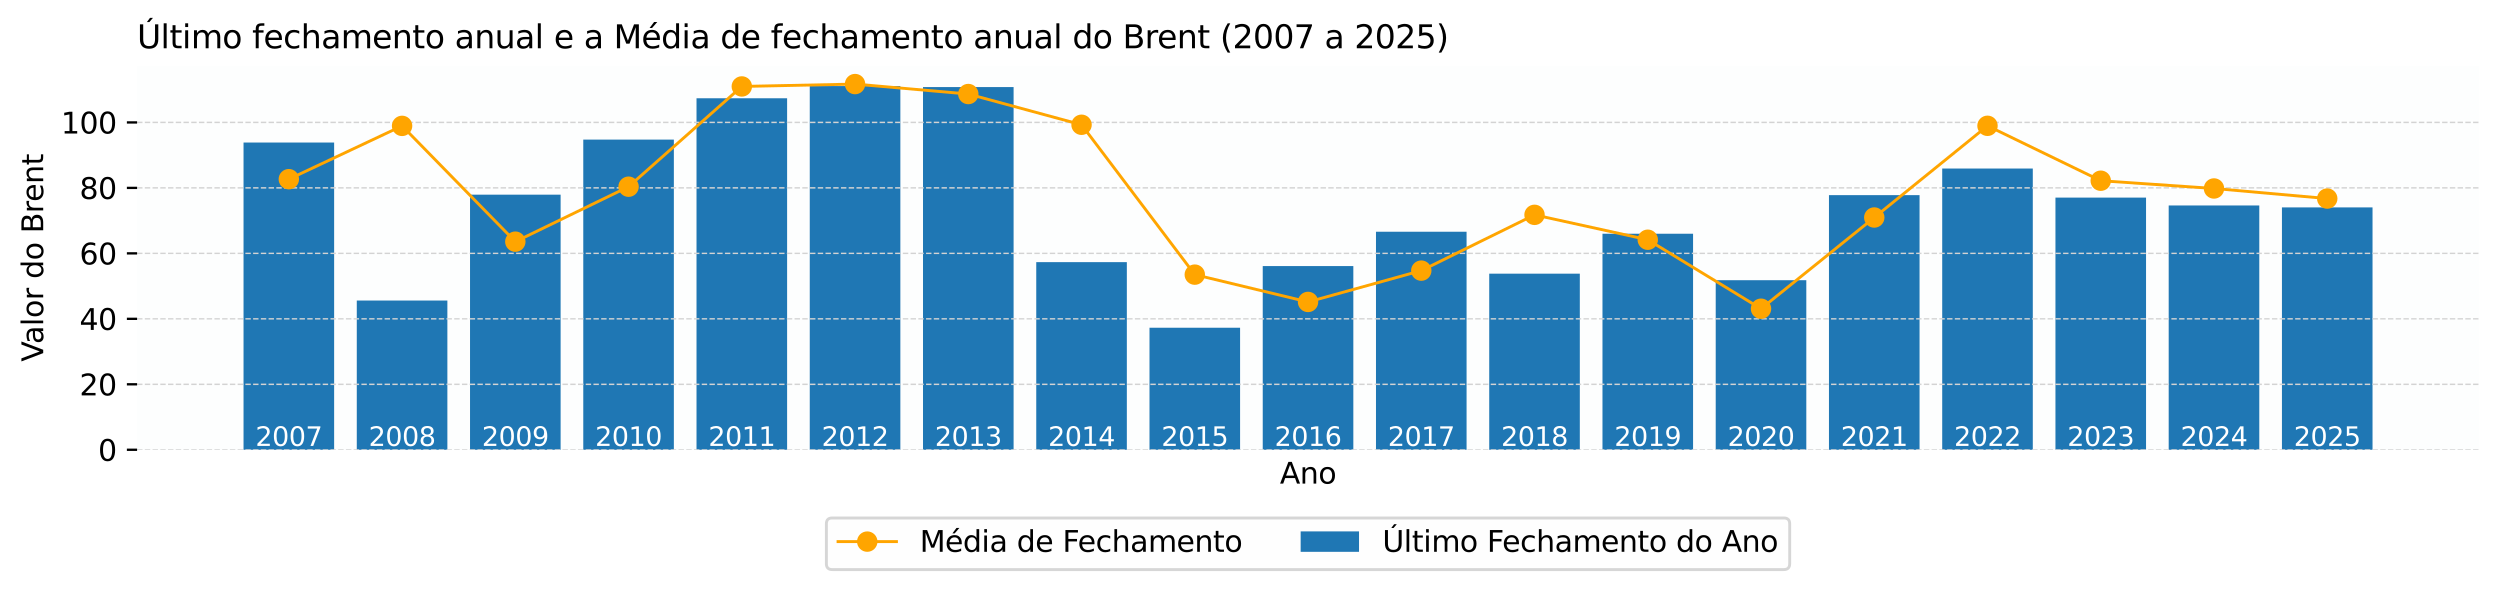 <?xml version="1.0" encoding="utf-8" standalone="no"?>
<!DOCTYPE svg PUBLIC "-//W3C//DTD SVG 1.1//EN"
  "http://www.w3.org/Graphics/SVG/1.1/DTD/svg11.dtd">
<svg xmlns:xlink="http://www.w3.org/1999/xlink" width="856.496pt" height="202.335pt" viewBox="0 0 856.496 202.335" xmlns="http://www.w3.org/2000/svg" version="1.1">
 <defs>
  <style type="text/css">*{stroke-linejoin: round; stroke-linecap: butt}</style>
 </defs>
 <g id="figure_1">
  <g id="patch_1">
   <path d="M 0 202.335 
L 856.496 202.335 
L 856.496 0 
L 0 0 
z
" style="fill: #ffffff"/>
  </g>
  <g id="axes_1">
   <g id="patch_2">
    <path d="M 46.966 154.092 
L 849.296 154.092 
L 849.296 22.54 
L 46.966 22.54 
z
" style="fill: #fdfefe"/>
   </g>
   <g id="patch_3">
    <path d="M 83.435 154.092 
L 114.473 154.092 
L 114.473 48.84 
L 83.435 48.84 
z
" clip-path="url(#p099b692494)" style="fill: #1f77b4"/>
   </g>
   <g id="patch_4">
    <path d="M 122.233 154.092 
L 153.27 154.092 
L 153.27 102.963 
L 122.233 102.963 
z
" clip-path="url(#p099b692494)" style="fill: #1f77b4"/>
   </g>
   <g id="patch_5">
    <path d="M 161.03 154.092 
L 192.068 154.092 
L 192.068 66.694 
L 161.03 66.694 
z
" clip-path="url(#p099b692494)" style="fill: #1f77b4"/>
   </g>
   <g id="patch_6">
    <path d="M 199.827 154.092 
L 230.865 154.092 
L 230.865 47.831 
L 199.827 47.831 
z
" clip-path="url(#p099b692494)" style="fill: #1f77b4"/>
   </g>
   <g id="patch_7">
    <path d="M 238.625 154.092 
L 269.663 154.092 
L 269.663 33.666 
L 238.625 33.666 
z
" clip-path="url(#p099b692494)" style="fill: #1f77b4"/>
   </g>
   <g id="patch_8">
    <path d="M 277.422 154.092 
L 308.46 154.092 
L 308.46 29.483 
L 277.422 29.483 
z
" clip-path="url(#p099b692494)" style="fill: #1f77b4"/>
   </g>
   <g id="patch_9">
    <path d="M 316.22 154.092 
L 347.257 154.092 
L 347.257 29.831 
L 316.22 29.831 
z
" clip-path="url(#p099b692494)" style="fill: #1f77b4"/>
   </g>
   <g id="patch_10">
    <path d="M 355.017 154.092 
L 386.055 154.092 
L 386.055 89.797 
L 355.017 89.797 
z
" clip-path="url(#p099b692494)" style="fill: #1f77b4"/>
   </g>
   <g id="patch_11">
    <path d="M 393.814 154.092 
L 424.852 154.092 
L 424.852 112.283 
L 393.814 112.283 
z
" clip-path="url(#p099b692494)" style="fill: #1f77b4"/>
   </g>
   <g id="patch_12">
    <path d="M 432.612 154.092 
L 463.65 154.092 
L 463.65 91.143 
L 432.612 91.143 
z
" clip-path="url(#p099b692494)" style="fill: #1f77b4"/>
   </g>
   <g id="patch_13">
    <path d="M 471.409 154.092 
L 502.447 154.092 
L 502.447 79.401 
L 471.409 79.401 
z
" clip-path="url(#p099b692494)" style="fill: #1f77b4"/>
   </g>
   <g id="patch_14">
    <path d="M 510.206 154.092 
L 541.244 154.092 
L 541.244 93.756 
L 510.206 93.756 
z
" clip-path="url(#p099b692494)" style="fill: #1f77b4"/>
   </g>
   <g id="patch_15">
    <path d="M 549.004 154.092 
L 580.042 154.092 
L 580.042 80.074 
L 549.004 80.074 
z
" clip-path="url(#p099b692494)" style="fill: #1f77b4"/>
   </g>
   <g id="patch_16">
    <path d="M 587.801 154.092 
L 618.839 154.092 
L 618.839 95.999 
L 587.801 95.999 
z
" clip-path="url(#p099b692494)" style="fill: #1f77b4"/>
   </g>
   <g id="patch_17">
    <path d="M 626.599 154.092 
L 657.637 154.092 
L 657.637 66.862 
L 626.599 66.862 
z
" clip-path="url(#p099b692494)" style="fill: #1f77b4"/>
   </g>
   <g id="patch_18">
    <path d="M 665.396 154.092 
L 696.434 154.092 
L 696.434 57.745 
L 665.396 57.745 
z
" clip-path="url(#p099b692494)" style="fill: #1f77b4"/>
   </g>
   <g id="patch_19">
    <path d="M 704.193 154.092 
L 735.231 154.092 
L 735.231 67.692 
L 704.193 67.692 
z
" clip-path="url(#p099b692494)" style="fill: #1f77b4"/>
   </g>
   <g id="patch_20">
    <path d="M 742.991 154.092 
L 774.029 154.092 
L 774.029 70.384 
L 742.991 70.384 
z
" clip-path="url(#p099b692494)" style="fill: #1f77b4"/>
   </g>
   <g id="patch_21">
    <path d="M 781.788 154.092 
L 812.826 154.092 
L 812.826 71.057 
L 781.788 71.057 
z
" clip-path="url(#p099b692494)" style="fill: #1f77b4"/>
   </g>
   <g id="matplotlib.axis_1">
    <g id="text_1">
     <!-- Ano -->
     <g transform="translate(438.482 165.69) scale(0.1 -0.1)">
      <defs>
       <path id="DejaVuSans-41" d="M 2188 4044 
L 1331 1722 
L 3047 1722 
L 2188 4044 
z
M 1831 4666 
L 2547 4666 
L 4325 0 
L 3669 0 
L 3244 1197 
L 1141 1197 
L 716 0 
L 50 0 
L 1831 4666 
z
" transform="scale(0.016)"/>
       <path id="DejaVuSans-6e" d="M 3513 2113 
L 3513 0 
L 2938 0 
L 2938 2094 
Q 2938 2591 2744 2837 
Q 2550 3084 2163 3084 
Q 1697 3084 1428 2787 
Q 1159 2491 1159 1978 
L 1159 0 
L 581 0 
L 581 3500 
L 1159 3500 
L 1159 2956 
Q 1366 3272 1645 3428 
Q 1925 3584 2291 3584 
Q 2894 3584 3203 3211 
Q 3513 2838 3513 2113 
z
" transform="scale(0.016)"/>
       <path id="DejaVuSans-6f" d="M 1959 3097 
Q 1497 3097 1228 2736 
Q 959 2375 959 1747 
Q 959 1119 1226 758 
Q 1494 397 1959 397 
Q 2419 397 2687 759 
Q 2956 1122 2956 1747 
Q 2956 2369 2687 2733 
Q 2419 3097 1959 3097 
z
M 1959 3584 
Q 2709 3584 3137 3096 
Q 3566 2609 3566 1747 
Q 3566 888 3137 398 
Q 2709 -91 1959 -91 
Q 1206 -91 779 398 
Q 353 888 353 1747 
Q 353 2609 779 3096 
Q 1206 3584 1959 3584 
z
" transform="scale(0.016)"/>
      </defs>
      <use xlink:href="#DejaVuSans-41"/>
      <use xlink:href="#DejaVuSans-6e" transform="translate(68.408 0)"/>
      <use xlink:href="#DejaVuSans-6f" transform="translate(131.787 0)"/>
     </g>
    </g>
   </g>
   <g id="matplotlib.axis_2">
    <g id="ytick_1">
     <g id="line2d_1">
      <path d="M 46.966 154.092 
L 849.296 154.092 
" clip-path="url(#p099b692494)" style="fill: none; stroke-dasharray: 1.85,0.8; stroke-dashoffset: 0; stroke: #d3d3d3; stroke-width: 0.5"/>
     </g>
     <g id="line2d_2">
      <defs>
       <path id="m548e875611" d="M 0 0 
L -3.5 0 
" style="stroke: #000000; stroke-width: 0.8"/>
      </defs>
      <g>
       <use xlink:href="#m548e875611" x="46.966" y="154.092" style="stroke: #000000; stroke-width: 0.8"/>
      </g>
     </g>
     <g id="text_2">
      <!-- 0 -->
      <g transform="translate(33.603 157.891) scale(0.1 -0.1)">
       <defs>
        <path id="DejaVuSans-30" d="M 2034 4250 
Q 1547 4250 1301 3770 
Q 1056 3291 1056 2328 
Q 1056 1369 1301 889 
Q 1547 409 2034 409 
Q 2525 409 2770 889 
Q 3016 1369 3016 2328 
Q 3016 3291 2770 3770 
Q 2525 4250 2034 4250 
z
M 2034 4750 
Q 2819 4750 3233 4129 
Q 3647 3509 3647 2328 
Q 3647 1150 3233 529 
Q 2819 -91 2034 -91 
Q 1250 -91 836 529 
Q 422 1150 422 2328 
Q 422 3509 836 4129 
Q 1250 4750 2034 4750 
z
" transform="scale(0.016)"/>
       </defs>
       <use xlink:href="#DejaVuSans-30"/>
      </g>
     </g>
    </g>
    <g id="ytick_2">
     <g id="line2d_3">
      <path d="M 46.966 131.662 
L 849.296 131.662 
" clip-path="url(#p099b692494)" style="fill: none; stroke-dasharray: 1.85,0.8; stroke-dashoffset: 0; stroke: #d3d3d3; stroke-width: 0.5"/>
     </g>
     <g id="line2d_4">
      <g>
       <use xlink:href="#m548e875611" x="46.966" y="131.662" style="stroke: #000000; stroke-width: 0.8"/>
      </g>
     </g>
     <g id="text_3">
      <!-- 20 -->
      <g transform="translate(27.241 135.461) scale(0.1 -0.1)">
       <defs>
        <path id="DejaVuSans-32" d="M 1228 531 
L 3431 531 
L 3431 0 
L 469 0 
L 469 531 
Q 828 903 1448 1529 
Q 2069 2156 2228 2338 
Q 2531 2678 2651 2914 
Q 2772 3150 2772 3378 
Q 2772 3750 2511 3984 
Q 2250 4219 1831 4219 
Q 1534 4219 1204 4116 
Q 875 4013 500 3803 
L 500 4441 
Q 881 4594 1212 4672 
Q 1544 4750 1819 4750 
Q 2544 4750 2975 4387 
Q 3406 4025 3406 3419 
Q 3406 3131 3298 2873 
Q 3191 2616 2906 2266 
Q 2828 2175 2409 1742 
Q 1991 1309 1228 531 
z
" transform="scale(0.016)"/>
       </defs>
       <use xlink:href="#DejaVuSans-32"/>
       <use xlink:href="#DejaVuSans-30" transform="translate(63.623 0)"/>
      </g>
     </g>
    </g>
    <g id="ytick_3">
     <g id="line2d_5">
      <path d="M 46.966 109.232 
L 849.296 109.232 
" clip-path="url(#p099b692494)" style="fill: none; stroke-dasharray: 1.85,0.8; stroke-dashoffset: 0; stroke: #d3d3d3; stroke-width: 0.5"/>
     </g>
     <g id="line2d_6">
      <g>
       <use xlink:href="#m548e875611" x="46.966" y="109.232" style="stroke: #000000; stroke-width: 0.8"/>
      </g>
     </g>
     <g id="text_4">
      <!-- 40 -->
      <g transform="translate(27.241 113.031) scale(0.1 -0.1)">
       <defs>
        <path id="DejaVuSans-34" d="M 2419 4116 
L 825 1625 
L 2419 1625 
L 2419 4116 
z
M 2253 4666 
L 3047 4666 
L 3047 1625 
L 3713 1625 
L 3713 1100 
L 3047 1100 
L 3047 0 
L 2419 0 
L 2419 1100 
L 313 1100 
L 313 1709 
L 2253 4666 
z
" transform="scale(0.016)"/>
       </defs>
       <use xlink:href="#DejaVuSans-34"/>
       <use xlink:href="#DejaVuSans-30" transform="translate(63.623 0)"/>
      </g>
     </g>
    </g>
    <g id="ytick_4">
     <g id="line2d_7">
      <path d="M 46.966 86.803 
L 849.296 86.803 
" clip-path="url(#p099b692494)" style="fill: none; stroke-dasharray: 1.85,0.8; stroke-dashoffset: 0; stroke: #d3d3d3; stroke-width: 0.5"/>
     </g>
     <g id="line2d_8">
      <g>
       <use xlink:href="#m548e875611" x="46.966" y="86.803" style="stroke: #000000; stroke-width: 0.8"/>
      </g>
     </g>
     <g id="text_5">
      <!-- 60 -->
      <g transform="translate(27.241 90.602) scale(0.1 -0.1)">
       <defs>
        <path id="DejaVuSans-36" d="M 2113 2584 
Q 1688 2584 1439 2293 
Q 1191 2003 1191 1497 
Q 1191 994 1439 701 
Q 1688 409 2113 409 
Q 2538 409 2786 701 
Q 3034 994 3034 1497 
Q 3034 2003 2786 2293 
Q 2538 2584 2113 2584 
z
M 3366 4563 
L 3366 3988 
Q 3128 4100 2886 4159 
Q 2644 4219 2406 4219 
Q 1781 4219 1451 3797 
Q 1122 3375 1075 2522 
Q 1259 2794 1537 2939 
Q 1816 3084 2150 3084 
Q 2853 3084 3261 2657 
Q 3669 2231 3669 1497 
Q 3669 778 3244 343 
Q 2819 -91 2113 -91 
Q 1303 -91 875 529 
Q 447 1150 447 2328 
Q 447 3434 972 4092 
Q 1497 4750 2381 4750 
Q 2619 4750 2861 4703 
Q 3103 4656 3366 4563 
z
" transform="scale(0.016)"/>
       </defs>
       <use xlink:href="#DejaVuSans-36"/>
       <use xlink:href="#DejaVuSans-30" transform="translate(63.623 0)"/>
      </g>
     </g>
    </g>
    <g id="ytick_5">
     <g id="line2d_9">
      <path d="M 46.966 64.373 
L 849.296 64.373 
" clip-path="url(#p099b692494)" style="fill: none; stroke-dasharray: 1.85,0.8; stroke-dashoffset: 0; stroke: #d3d3d3; stroke-width: 0.5"/>
     </g>
     <g id="line2d_10">
      <g>
       <use xlink:href="#m548e875611" x="46.966" y="64.373" style="stroke: #000000; stroke-width: 0.8"/>
      </g>
     </g>
     <g id="text_6">
      <!-- 80 -->
      <g transform="translate(27.241 68.172) scale(0.1 -0.1)">
       <defs>
        <path id="DejaVuSans-38" d="M 2034 2216 
Q 1584 2216 1326 1975 
Q 1069 1734 1069 1313 
Q 1069 891 1326 650 
Q 1584 409 2034 409 
Q 2484 409 2743 651 
Q 3003 894 3003 1313 
Q 3003 1734 2745 1975 
Q 2488 2216 2034 2216 
z
M 1403 2484 
Q 997 2584 770 2862 
Q 544 3141 544 3541 
Q 544 4100 942 4425 
Q 1341 4750 2034 4750 
Q 2731 4750 3128 4425 
Q 3525 4100 3525 3541 
Q 3525 3141 3298 2862 
Q 3072 2584 2669 2484 
Q 3125 2378 3379 2068 
Q 3634 1759 3634 1313 
Q 3634 634 3220 271 
Q 2806 -91 2034 -91 
Q 1263 -91 848 271 
Q 434 634 434 1313 
Q 434 1759 690 2068 
Q 947 2378 1403 2484 
z
M 1172 3481 
Q 1172 3119 1398 2916 
Q 1625 2713 2034 2713 
Q 2441 2713 2670 2916 
Q 2900 3119 2900 3481 
Q 2900 3844 2670 4047 
Q 2441 4250 2034 4250 
Q 1625 4250 1398 4047 
Q 1172 3844 1172 3481 
z
" transform="scale(0.016)"/>
       </defs>
       <use xlink:href="#DejaVuSans-38"/>
       <use xlink:href="#DejaVuSans-30" transform="translate(63.623 0)"/>
      </g>
     </g>
    </g>
    <g id="ytick_6">
     <g id="line2d_11">
      <path d="M 46.966 41.943 
L 849.296 41.943 
" clip-path="url(#p099b692494)" style="fill: none; stroke-dasharray: 1.85,0.8; stroke-dashoffset: 0; stroke: #d3d3d3; stroke-width: 0.5"/>
     </g>
     <g id="line2d_12">
      <g>
       <use xlink:href="#m548e875611" x="46.966" y="41.943" style="stroke: #000000; stroke-width: 0.8"/>
      </g>
     </g>
     <g id="text_7">
      <!-- 100 -->
      <g transform="translate(20.878 45.742) scale(0.1 -0.1)">
       <defs>
        <path id="DejaVuSans-31" d="M 794 531 
L 1825 531 
L 1825 4091 
L 703 3866 
L 703 4441 
L 1819 4666 
L 2450 4666 
L 2450 531 
L 3481 531 
L 3481 0 
L 794 0 
L 794 531 
z
" transform="scale(0.016)"/>
       </defs>
       <use xlink:href="#DejaVuSans-31"/>
       <use xlink:href="#DejaVuSans-30" transform="translate(63.623 0)"/>
       <use xlink:href="#DejaVuSans-30" transform="translate(127.246 0)"/>
      </g>
     </g>
    </g>
    <g id="text_8">
     <!-- Valor do Brent -->
     <g transform="translate(14.798 123.907) rotate(-90) scale(0.1 -0.1)">
      <defs>
       <path id="DejaVuSans-56" d="M 1831 0 
L 50 4666 
L 709 4666 
L 2188 738 
L 3669 4666 
L 4325 4666 
L 2547 0 
L 1831 0 
z
" transform="scale(0.016)"/>
       <path id="DejaVuSans-61" d="M 2194 1759 
Q 1497 1759 1228 1600 
Q 959 1441 959 1056 
Q 959 750 1161 570 
Q 1363 391 1709 391 
Q 2188 391 2477 730 
Q 2766 1069 2766 1631 
L 2766 1759 
L 2194 1759 
z
M 3341 1997 
L 3341 0 
L 2766 0 
L 2766 531 
Q 2569 213 2275 61 
Q 1981 -91 1556 -91 
Q 1019 -91 701 211 
Q 384 513 384 1019 
Q 384 1609 779 1909 
Q 1175 2209 1959 2209 
L 2766 2209 
L 2766 2266 
Q 2766 2663 2505 2880 
Q 2244 3097 1772 3097 
Q 1472 3097 1187 3025 
Q 903 2953 641 2809 
L 641 3341 
Q 956 3463 1253 3523 
Q 1550 3584 1831 3584 
Q 2591 3584 2966 3190 
Q 3341 2797 3341 1997 
z
" transform="scale(0.016)"/>
       <path id="DejaVuSans-6c" d="M 603 4863 
L 1178 4863 
L 1178 0 
L 603 0 
L 603 4863 
z
" transform="scale(0.016)"/>
       <path id="DejaVuSans-72" d="M 2631 2963 
Q 2534 3019 2420 3045 
Q 2306 3072 2169 3072 
Q 1681 3072 1420 2755 
Q 1159 2438 1159 1844 
L 1159 0 
L 581 0 
L 581 3500 
L 1159 3500 
L 1159 2956 
Q 1341 3275 1631 3429 
Q 1922 3584 2338 3584 
Q 2397 3584 2469 3576 
Q 2541 3569 2628 3553 
L 2631 2963 
z
" transform="scale(0.016)"/>
       <path id="DejaVuSans-20" transform="scale(0.016)"/>
       <path id="DejaVuSans-64" d="M 2906 2969 
L 2906 4863 
L 3481 4863 
L 3481 0 
L 2906 0 
L 2906 525 
Q 2725 213 2448 61 
Q 2172 -91 1784 -91 
Q 1150 -91 751 415 
Q 353 922 353 1747 
Q 353 2572 751 3078 
Q 1150 3584 1784 3584 
Q 2172 3584 2448 3432 
Q 2725 3281 2906 2969 
z
M 947 1747 
Q 947 1113 1208 752 
Q 1469 391 1925 391 
Q 2381 391 2643 752 
Q 2906 1113 2906 1747 
Q 2906 2381 2643 2742 
Q 2381 3103 1925 3103 
Q 1469 3103 1208 2742 
Q 947 2381 947 1747 
z
" transform="scale(0.016)"/>
       <path id="DejaVuSans-42" d="M 1259 2228 
L 1259 519 
L 2272 519 
Q 2781 519 3026 730 
Q 3272 941 3272 1375 
Q 3272 1813 3026 2020 
Q 2781 2228 2272 2228 
L 1259 2228 
z
M 1259 4147 
L 1259 2741 
L 2194 2741 
Q 2656 2741 2882 2914 
Q 3109 3088 3109 3444 
Q 3109 3797 2882 3972 
Q 2656 4147 2194 4147 
L 1259 4147 
z
M 628 4666 
L 2241 4666 
Q 2963 4666 3353 4366 
Q 3744 4066 3744 3513 
Q 3744 3084 3544 2831 
Q 3344 2578 2956 2516 
Q 3422 2416 3680 2098 
Q 3938 1781 3938 1306 
Q 3938 681 3513 340 
Q 3088 0 2303 0 
L 628 0 
L 628 4666 
z
" transform="scale(0.016)"/>
       <path id="DejaVuSans-65" d="M 3597 1894 
L 3597 1613 
L 953 1613 
Q 991 1019 1311 708 
Q 1631 397 2203 397 
Q 2534 397 2845 478 
Q 3156 559 3463 722 
L 3463 178 
Q 3153 47 2828 -22 
Q 2503 -91 2169 -91 
Q 1331 -91 842 396 
Q 353 884 353 1716 
Q 353 2575 817 3079 
Q 1281 3584 2069 3584 
Q 2775 3584 3186 3129 
Q 3597 2675 3597 1894 
z
M 3022 2063 
Q 3016 2534 2758 2815 
Q 2500 3097 2075 3097 
Q 1594 3097 1305 2825 
Q 1016 2553 972 2059 
L 3022 2063 
z
" transform="scale(0.016)"/>
       <path id="DejaVuSans-74" d="M 1172 4494 
L 1172 3500 
L 2356 3500 
L 2356 3053 
L 1172 3053 
L 1172 1153 
Q 1172 725 1289 603 
Q 1406 481 1766 481 
L 2356 481 
L 2356 0 
L 1766 0 
Q 1100 0 847 248 
Q 594 497 594 1153 
L 594 3053 
L 172 3053 
L 172 3500 
L 594 3500 
L 594 4494 
L 1172 4494 
z
" transform="scale(0.016)"/>
      </defs>
      <use xlink:href="#DejaVuSans-56"/>
      <use xlink:href="#DejaVuSans-61" transform="translate(60.658 0)"/>
      <use xlink:href="#DejaVuSans-6c" transform="translate(121.938 0)"/>
      <use xlink:href="#DejaVuSans-6f" transform="translate(149.721 0)"/>
      <use xlink:href="#DejaVuSans-72" transform="translate(210.902 0)"/>
      <use xlink:href="#DejaVuSans-20" transform="translate(252.016 0)"/>
      <use xlink:href="#DejaVuSans-64" transform="translate(283.803 0)"/>
      <use xlink:href="#DejaVuSans-6f" transform="translate(347.279 0)"/>
      <use xlink:href="#DejaVuSans-20" transform="translate(408.461 0)"/>
      <use xlink:href="#DejaVuSans-42" transform="translate(440.248 0)"/>
      <use xlink:href="#DejaVuSans-72" transform="translate(508.852 0)"/>
      <use xlink:href="#DejaVuSans-65" transform="translate(547.715 0)"/>
      <use xlink:href="#DejaVuSans-6e" transform="translate(609.238 0)"/>
      <use xlink:href="#DejaVuSans-74" transform="translate(672.617 0)"/>
     </g>
    </g>
   </g>
   <g id="line2d_13">
    <path d="M 98.954 61.387 
L 137.752 43.126 
L 176.549 82.794 
L 215.346 63.964 
L 254.144 29.619 
L 292.941 28.804 
L 331.738 32.216 
L 370.536 42.746 
L 409.333 94.09 
L 448.131 103.445 
L 486.928 92.717 
L 525.725 73.606 
L 564.523 82.136 
L 603.32 105.77 
L 642.118 74.518 
L 680.915 43.102 
L 719.712 61.916 
L 758.51 64.573 
L 797.307 68.031 
" clip-path="url(#p099b692494)" style="fill: none; stroke: #ffa500; stroke-linecap: square"/>
    <defs>
     <path id="mb8be40398c" d="M 0 3 
C 0.796 3 1.559 2.684 2.121 2.121 
C 2.684 1.559 3 0.796 3 0 
C 3 -0.796 2.684 -1.559 2.121 -2.121 
C 1.559 -2.684 0.796 -3 0 -3 
C -0.796 -3 -1.559 -2.684 -2.121 -2.121 
C -2.684 -1.559 -3 -0.796 -3 0 
C -3 0.796 -2.684 1.559 -2.121 2.121 
C -1.559 2.684 -0.796 3 0 3 
z
" style="stroke: #ffa500"/>
    </defs>
    <g clip-path="url(#p099b692494)">
     <use xlink:href="#mb8be40398c" x="98.954" y="61.387" style="fill: #ffa500; stroke: #ffa500"/>
     <use xlink:href="#mb8be40398c" x="137.752" y="43.126" style="fill: #ffa500; stroke: #ffa500"/>
     <use xlink:href="#mb8be40398c" x="176.549" y="82.794" style="fill: #ffa500; stroke: #ffa500"/>
     <use xlink:href="#mb8be40398c" x="215.346" y="63.964" style="fill: #ffa500; stroke: #ffa500"/>
     <use xlink:href="#mb8be40398c" x="254.144" y="29.619" style="fill: #ffa500; stroke: #ffa500"/>
     <use xlink:href="#mb8be40398c" x="292.941" y="28.804" style="fill: #ffa500; stroke: #ffa500"/>
     <use xlink:href="#mb8be40398c" x="331.738" y="32.216" style="fill: #ffa500; stroke: #ffa500"/>
     <use xlink:href="#mb8be40398c" x="370.536" y="42.746" style="fill: #ffa500; stroke: #ffa500"/>
     <use xlink:href="#mb8be40398c" x="409.333" y="94.09" style="fill: #ffa500; stroke: #ffa500"/>
     <use xlink:href="#mb8be40398c" x="448.131" y="103.445" style="fill: #ffa500; stroke: #ffa500"/>
     <use xlink:href="#mb8be40398c" x="486.928" y="92.717" style="fill: #ffa500; stroke: #ffa500"/>
     <use xlink:href="#mb8be40398c" x="525.725" y="73.606" style="fill: #ffa500; stroke: #ffa500"/>
     <use xlink:href="#mb8be40398c" x="564.523" y="82.136" style="fill: #ffa500; stroke: #ffa500"/>
     <use xlink:href="#mb8be40398c" x="603.32" y="105.77" style="fill: #ffa500; stroke: #ffa500"/>
     <use xlink:href="#mb8be40398c" x="642.118" y="74.518" style="fill: #ffa500; stroke: #ffa500"/>
     <use xlink:href="#mb8be40398c" x="680.915" y="43.102" style="fill: #ffa500; stroke: #ffa500"/>
     <use xlink:href="#mb8be40398c" x="719.712" y="61.916" style="fill: #ffa500; stroke: #ffa500"/>
     <use xlink:href="#mb8be40398c" x="758.51" y="64.573" style="fill: #ffa500; stroke: #ffa500"/>
     <use xlink:href="#mb8be40398c" x="797.307" y="68.031" style="fill: #ffa500; stroke: #ffa500"/>
    </g>
   </g>
   <g id="text_9">
    <!-- 2007 -->
    <g style="fill: #ffffff" transform="translate(87.502 152.781) scale(0.09 -0.09)">
     <defs>
      <path id="DejaVuSans-37" d="M 525 4666 
L 3525 4666 
L 3525 4397 
L 1831 0 
L 1172 0 
L 2766 4134 
L 525 4134 
L 525 4666 
z
" transform="scale(0.016)"/>
     </defs>
     <use xlink:href="#DejaVuSans-32"/>
     <use xlink:href="#DejaVuSans-30" transform="translate(63.623 0)"/>
     <use xlink:href="#DejaVuSans-30" transform="translate(127.246 0)"/>
     <use xlink:href="#DejaVuSans-37" transform="translate(190.869 0)"/>
    </g>
   </g>
   <g id="text_10">
    <!-- 2008 -->
    <g style="fill: #ffffff" transform="translate(126.299 152.781) scale(0.09 -0.09)">
     <use xlink:href="#DejaVuSans-32"/>
     <use xlink:href="#DejaVuSans-30" transform="translate(63.623 0)"/>
     <use xlink:href="#DejaVuSans-30" transform="translate(127.246 0)"/>
     <use xlink:href="#DejaVuSans-38" transform="translate(190.869 0)"/>
    </g>
   </g>
   <g id="text_11">
    <!-- 2009 -->
    <g style="fill: #ffffff" transform="translate(165.096 152.781) scale(0.09 -0.09)">
     <defs>
      <path id="DejaVuSans-39" d="M 703 97 
L 703 672 
Q 941 559 1184 500 
Q 1428 441 1663 441 
Q 2288 441 2617 861 
Q 2947 1281 2994 2138 
Q 2813 1869 2534 1725 
Q 2256 1581 1919 1581 
Q 1219 1581 811 2004 
Q 403 2428 403 3163 
Q 403 3881 828 4315 
Q 1253 4750 1959 4750 
Q 2769 4750 3195 4129 
Q 3622 3509 3622 2328 
Q 3622 1225 3098 567 
Q 2575 -91 1691 -91 
Q 1453 -91 1209 -44 
Q 966 3 703 97 
z
M 1959 2075 
Q 2384 2075 2632 2365 
Q 2881 2656 2881 3163 
Q 2881 3666 2632 3958 
Q 2384 4250 1959 4250 
Q 1534 4250 1286 3958 
Q 1038 3666 1038 3163 
Q 1038 2656 1286 2365 
Q 1534 2075 1959 2075 
z
" transform="scale(0.016)"/>
     </defs>
     <use xlink:href="#DejaVuSans-32"/>
     <use xlink:href="#DejaVuSans-30" transform="translate(63.623 0)"/>
     <use xlink:href="#DejaVuSans-30" transform="translate(127.246 0)"/>
     <use xlink:href="#DejaVuSans-39" transform="translate(190.869 0)"/>
    </g>
   </g>
   <g id="text_12">
    <!-- 2010 -->
    <g style="fill: #ffffff" transform="translate(203.894 152.781) scale(0.09 -0.09)">
     <use xlink:href="#DejaVuSans-32"/>
     <use xlink:href="#DejaVuSans-30" transform="translate(63.623 0)"/>
     <use xlink:href="#DejaVuSans-31" transform="translate(127.246 0)"/>
     <use xlink:href="#DejaVuSans-30" transform="translate(190.869 0)"/>
    </g>
   </g>
   <g id="text_13">
    <!-- 2011 -->
    <g style="fill: #ffffff" transform="translate(242.691 152.781) scale(0.09 -0.09)">
     <use xlink:href="#DejaVuSans-32"/>
     <use xlink:href="#DejaVuSans-30" transform="translate(63.623 0)"/>
     <use xlink:href="#DejaVuSans-31" transform="translate(127.246 0)"/>
     <use xlink:href="#DejaVuSans-31" transform="translate(190.869 0)"/>
    </g>
   </g>
   <g id="text_14">
    <!-- 2012 -->
    <g style="fill: #ffffff" transform="translate(281.489 152.781) scale(0.09 -0.09)">
     <use xlink:href="#DejaVuSans-32"/>
     <use xlink:href="#DejaVuSans-30" transform="translate(63.623 0)"/>
     <use xlink:href="#DejaVuSans-31" transform="translate(127.246 0)"/>
     <use xlink:href="#DejaVuSans-32" transform="translate(190.869 0)"/>
    </g>
   </g>
   <g id="text_15">
    <!-- 2013 -->
    <g style="fill: #ffffff" transform="translate(320.286 152.781) scale(0.09 -0.09)">
     <defs>
      <path id="DejaVuSans-33" d="M 2597 2516 
Q 3050 2419 3304 2112 
Q 3559 1806 3559 1356 
Q 3559 666 3084 287 
Q 2609 -91 1734 -91 
Q 1441 -91 1130 -33 
Q 819 25 488 141 
L 488 750 
Q 750 597 1062 519 
Q 1375 441 1716 441 
Q 2309 441 2620 675 
Q 2931 909 2931 1356 
Q 2931 1769 2642 2001 
Q 2353 2234 1838 2234 
L 1294 2234 
L 1294 2753 
L 1863 2753 
Q 2328 2753 2575 2939 
Q 2822 3125 2822 3475 
Q 2822 3834 2567 4026 
Q 2313 4219 1838 4219 
Q 1578 4219 1281 4162 
Q 984 4106 628 3988 
L 628 4550 
Q 988 4650 1302 4700 
Q 1616 4750 1894 4750 
Q 2613 4750 3031 4423 
Q 3450 4097 3450 3541 
Q 3450 3153 3228 2886 
Q 3006 2619 2597 2516 
z
" transform="scale(0.016)"/>
     </defs>
     <use xlink:href="#DejaVuSans-32"/>
     <use xlink:href="#DejaVuSans-30" transform="translate(63.623 0)"/>
     <use xlink:href="#DejaVuSans-31" transform="translate(127.246 0)"/>
     <use xlink:href="#DejaVuSans-33" transform="translate(190.869 0)"/>
    </g>
   </g>
   <g id="text_16">
    <!-- 2014 -->
    <g style="fill: #ffffff" transform="translate(359.083 152.781) scale(0.09 -0.09)">
     <use xlink:href="#DejaVuSans-32"/>
     <use xlink:href="#DejaVuSans-30" transform="translate(63.623 0)"/>
     <use xlink:href="#DejaVuSans-31" transform="translate(127.246 0)"/>
     <use xlink:href="#DejaVuSans-34" transform="translate(190.869 0)"/>
    </g>
   </g>
   <g id="text_17">
    <!-- 2015 -->
    <g style="fill: #ffffff" transform="translate(397.881 152.781) scale(0.09 -0.09)">
     <defs>
      <path id="DejaVuSans-35" d="M 691 4666 
L 3169 4666 
L 3169 4134 
L 1269 4134 
L 1269 2991 
Q 1406 3038 1543 3061 
Q 1681 3084 1819 3084 
Q 2600 3084 3056 2656 
Q 3513 2228 3513 1497 
Q 3513 744 3044 326 
Q 2575 -91 1722 -91 
Q 1428 -91 1123 -41 
Q 819 9 494 109 
L 494 744 
Q 775 591 1075 516 
Q 1375 441 1709 441 
Q 2250 441 2565 725 
Q 2881 1009 2881 1497 
Q 2881 1984 2565 2268 
Q 2250 2553 1709 2553 
Q 1456 2553 1204 2497 
Q 953 2441 691 2322 
L 691 4666 
z
" transform="scale(0.016)"/>
     </defs>
     <use xlink:href="#DejaVuSans-32"/>
     <use xlink:href="#DejaVuSans-30" transform="translate(63.623 0)"/>
     <use xlink:href="#DejaVuSans-31" transform="translate(127.246 0)"/>
     <use xlink:href="#DejaVuSans-35" transform="translate(190.869 0)"/>
    </g>
   </g>
   <g id="text_18">
    <!-- 2016 -->
    <g style="fill: #ffffff" transform="translate(436.678 152.781) scale(0.09 -0.09)">
     <use xlink:href="#DejaVuSans-32"/>
     <use xlink:href="#DejaVuSans-30" transform="translate(63.623 0)"/>
     <use xlink:href="#DejaVuSans-31" transform="translate(127.246 0)"/>
     <use xlink:href="#DejaVuSans-36" transform="translate(190.869 0)"/>
    </g>
   </g>
   <g id="text_19">
    <!-- 2017 -->
    <g style="fill: #ffffff" transform="translate(475.476 152.781) scale(0.09 -0.09)">
     <use xlink:href="#DejaVuSans-32"/>
     <use xlink:href="#DejaVuSans-30" transform="translate(63.623 0)"/>
     <use xlink:href="#DejaVuSans-31" transform="translate(127.246 0)"/>
     <use xlink:href="#DejaVuSans-37" transform="translate(190.869 0)"/>
    </g>
   </g>
   <g id="text_20">
    <!-- 2018 -->
    <g style="fill: #ffffff" transform="translate(514.273 152.781) scale(0.09 -0.09)">
     <use xlink:href="#DejaVuSans-32"/>
     <use xlink:href="#DejaVuSans-30" transform="translate(63.623 0)"/>
     <use xlink:href="#DejaVuSans-31" transform="translate(127.246 0)"/>
     <use xlink:href="#DejaVuSans-38" transform="translate(190.869 0)"/>
    </g>
   </g>
   <g id="text_21">
    <!-- 2019 -->
    <g style="fill: #ffffff" transform="translate(553.07 152.781) scale(0.09 -0.09)">
     <use xlink:href="#DejaVuSans-32"/>
     <use xlink:href="#DejaVuSans-30" transform="translate(63.623 0)"/>
     <use xlink:href="#DejaVuSans-31" transform="translate(127.246 0)"/>
     <use xlink:href="#DejaVuSans-39" transform="translate(190.869 0)"/>
    </g>
   </g>
   <g id="text_22">
    <!-- 2020 -->
    <g style="fill: #ffffff" transform="translate(591.868 152.781) scale(0.09 -0.09)">
     <use xlink:href="#DejaVuSans-32"/>
     <use xlink:href="#DejaVuSans-30" transform="translate(63.623 0)"/>
     <use xlink:href="#DejaVuSans-32" transform="translate(127.246 0)"/>
     <use xlink:href="#DejaVuSans-30" transform="translate(190.869 0)"/>
    </g>
   </g>
   <g id="text_23">
    <!-- 2021 -->
    <g style="fill: #ffffff" transform="translate(630.665 152.781) scale(0.09 -0.09)">
     <use xlink:href="#DejaVuSans-32"/>
     <use xlink:href="#DejaVuSans-30" transform="translate(63.623 0)"/>
     <use xlink:href="#DejaVuSans-32" transform="translate(127.246 0)"/>
     <use xlink:href="#DejaVuSans-31" transform="translate(190.869 0)"/>
    </g>
   </g>
   <g id="text_24">
    <!-- 2022 -->
    <g style="fill: #ffffff" transform="translate(669.462 152.781) scale(0.09 -0.09)">
     <use xlink:href="#DejaVuSans-32"/>
     <use xlink:href="#DejaVuSans-30" transform="translate(63.623 0)"/>
     <use xlink:href="#DejaVuSans-32" transform="translate(127.246 0)"/>
     <use xlink:href="#DejaVuSans-32" transform="translate(190.869 0)"/>
    </g>
   </g>
   <g id="text_25">
    <!-- 2023 -->
    <g style="fill: #ffffff" transform="translate(708.26 152.781) scale(0.09 -0.09)">
     <use xlink:href="#DejaVuSans-32"/>
     <use xlink:href="#DejaVuSans-30" transform="translate(63.623 0)"/>
     <use xlink:href="#DejaVuSans-32" transform="translate(127.246 0)"/>
     <use xlink:href="#DejaVuSans-33" transform="translate(190.869 0)"/>
    </g>
   </g>
   <g id="text_26">
    <!-- 2024 -->
    <g style="fill: #ffffff" transform="translate(747.057 152.781) scale(0.09 -0.09)">
     <use xlink:href="#DejaVuSans-32"/>
     <use xlink:href="#DejaVuSans-30" transform="translate(63.623 0)"/>
     <use xlink:href="#DejaVuSans-32" transform="translate(127.246 0)"/>
     <use xlink:href="#DejaVuSans-34" transform="translate(190.869 0)"/>
    </g>
   </g>
   <g id="text_27">
    <!-- 2025 -->
    <g style="fill: #ffffff" transform="translate(785.855 152.781) scale(0.09 -0.09)">
     <use xlink:href="#DejaVuSans-32"/>
     <use xlink:href="#DejaVuSans-30" transform="translate(63.623 0)"/>
     <use xlink:href="#DejaVuSans-32" transform="translate(127.246 0)"/>
     <use xlink:href="#DejaVuSans-35" transform="translate(190.869 0)"/>
    </g>
   </g>
   <g id="text_28">
    <!-- Último fechamento anual e a Média de fechamento anual do Brent (2007 a 2025) -->
    <g transform="translate(46.966 16.54) scale(0.11 -0.11)">
     <defs>
      <path id="DejaVuSans-da" d="M 556 4666 
L 1191 4666 
L 1191 1831 
Q 1191 1081 1462 751 
Q 1734 422 2344 422 
Q 2950 422 3222 751 
Q 3494 1081 3494 1831 
L 3494 4666 
L 4128 4666 
L 4128 1753 
Q 4128 841 3676 375 
Q 3225 -91 2344 -91 
Q 1459 -91 1007 375 
Q 556 841 556 1753 
L 556 4666 
z
M 2516 5921 
L 3094 5921 
L 2382 5096 
L 1903 5096 
L 2516 5921 
z
" transform="scale(0.016)"/>
      <path id="DejaVuSans-69" d="M 603 3500 
L 1178 3500 
L 1178 0 
L 603 0 
L 603 3500 
z
M 603 4863 
L 1178 4863 
L 1178 4134 
L 603 4134 
L 603 4863 
z
" transform="scale(0.016)"/>
      <path id="DejaVuSans-6d" d="M 3328 2828 
Q 3544 3216 3844 3400 
Q 4144 3584 4550 3584 
Q 5097 3584 5394 3201 
Q 5691 2819 5691 2113 
L 5691 0 
L 5113 0 
L 5113 2094 
Q 5113 2597 4934 2840 
Q 4756 3084 4391 3084 
Q 3944 3084 3684 2787 
Q 3425 2491 3425 1978 
L 3425 0 
L 2847 0 
L 2847 2094 
Q 2847 2600 2669 2842 
Q 2491 3084 2119 3084 
Q 1678 3084 1418 2786 
Q 1159 2488 1159 1978 
L 1159 0 
L 581 0 
L 581 3500 
L 1159 3500 
L 1159 2956 
Q 1356 3278 1631 3431 
Q 1906 3584 2284 3584 
Q 2666 3584 2933 3390 
Q 3200 3197 3328 2828 
z
" transform="scale(0.016)"/>
      <path id="DejaVuSans-66" d="M 2375 4863 
L 2375 4384 
L 1825 4384 
Q 1516 4384 1395 4259 
Q 1275 4134 1275 3809 
L 1275 3500 
L 2222 3500 
L 2222 3053 
L 1275 3053 
L 1275 0 
L 697 0 
L 697 3053 
L 147 3053 
L 147 3500 
L 697 3500 
L 697 3744 
Q 697 4328 969 4595 
Q 1241 4863 1831 4863 
L 2375 4863 
z
" transform="scale(0.016)"/>
      <path id="DejaVuSans-63" d="M 3122 3366 
L 3122 2828 
Q 2878 2963 2633 3030 
Q 2388 3097 2138 3097 
Q 1578 3097 1268 2742 
Q 959 2388 959 1747 
Q 959 1106 1268 751 
Q 1578 397 2138 397 
Q 2388 397 2633 464 
Q 2878 531 3122 666 
L 3122 134 
Q 2881 22 2623 -34 
Q 2366 -91 2075 -91 
Q 1284 -91 818 406 
Q 353 903 353 1747 
Q 353 2603 823 3093 
Q 1294 3584 2113 3584 
Q 2378 3584 2631 3529 
Q 2884 3475 3122 3366 
z
" transform="scale(0.016)"/>
      <path id="DejaVuSans-68" d="M 3513 2113 
L 3513 0 
L 2938 0 
L 2938 2094 
Q 2938 2591 2744 2837 
Q 2550 3084 2163 3084 
Q 1697 3084 1428 2787 
Q 1159 2491 1159 1978 
L 1159 0 
L 581 0 
L 581 4863 
L 1159 4863 
L 1159 2956 
Q 1366 3272 1645 3428 
Q 1925 3584 2291 3584 
Q 2894 3584 3203 3211 
Q 3513 2838 3513 2113 
z
" transform="scale(0.016)"/>
      <path id="DejaVuSans-75" d="M 544 1381 
L 544 3500 
L 1119 3500 
L 1119 1403 
Q 1119 906 1312 657 
Q 1506 409 1894 409 
Q 2359 409 2629 706 
Q 2900 1003 2900 1516 
L 2900 3500 
L 3475 3500 
L 3475 0 
L 2900 0 
L 2900 538 
Q 2691 219 2414 64 
Q 2138 -91 1772 -91 
Q 1169 -91 856 284 
Q 544 659 544 1381 
z
M 1991 3584 
L 1991 3584 
z
" transform="scale(0.016)"/>
      <path id="DejaVuSans-4d" d="M 628 4666 
L 1569 4666 
L 2759 1491 
L 3956 4666 
L 4897 4666 
L 4897 0 
L 4281 0 
L 4281 4097 
L 3078 897 
L 2444 897 
L 1241 4097 
L 1241 0 
L 628 0 
L 628 4666 
z
" transform="scale(0.016)"/>
      <path id="DejaVuSans-e9" d="M 3597 1894 
L 3597 1613 
L 953 1613 
Q 991 1019 1311 708 
Q 1631 397 2203 397 
Q 2534 397 2845 478 
Q 3156 559 3463 722 
L 3463 178 
Q 3153 47 2828 -22 
Q 2503 -91 2169 -91 
Q 1331 -91 842 396 
Q 353 884 353 1716 
Q 353 2575 817 3079 
Q 1281 3584 2069 3584 
Q 2775 3584 3186 3129 
Q 3597 2675 3597 1894 
z
M 3022 2063 
Q 3016 2534 2758 2815 
Q 2500 3097 2075 3097 
Q 1594 3097 1305 2825 
Q 1016 2553 972 2059 
L 3022 2063 
z
M 2466 5119 
L 3088 5119 
L 2070 3944 
L 1591 3944 
L 2466 5119 
z
" transform="scale(0.016)"/>
      <path id="DejaVuSans-28" d="M 1984 4856 
Q 1566 4138 1362 3434 
Q 1159 2731 1159 2009 
Q 1159 1288 1364 580 
Q 1569 -128 1984 -844 
L 1484 -844 
Q 1016 -109 783 600 
Q 550 1309 550 2009 
Q 550 2706 781 3412 
Q 1013 4119 1484 4856 
L 1984 4856 
z
" transform="scale(0.016)"/>
      <path id="DejaVuSans-29" d="M 513 4856 
L 1013 4856 
Q 1481 4119 1714 3412 
Q 1947 2706 1947 2009 
Q 1947 1309 1714 600 
Q 1481 -109 1013 -844 
L 513 -844 
Q 928 -128 1133 580 
Q 1338 1288 1338 2009 
Q 1338 2731 1133 3434 
Q 928 4138 513 4856 
z
" transform="scale(0.016)"/>
     </defs>
     <use xlink:href="#DejaVuSans-da"/>
     <use xlink:href="#DejaVuSans-6c" transform="translate(73.193 0)"/>
     <use xlink:href="#DejaVuSans-74" transform="translate(100.977 0)"/>
     <use xlink:href="#DejaVuSans-69" transform="translate(140.186 0)"/>
     <use xlink:href="#DejaVuSans-6d" transform="translate(167.969 0)"/>
     <use xlink:href="#DejaVuSans-6f" transform="translate(265.381 0)"/>
     <use xlink:href="#DejaVuSans-20" transform="translate(326.562 0)"/>
     <use xlink:href="#DejaVuSans-66" transform="translate(358.35 0)"/>
     <use xlink:href="#DejaVuSans-65" transform="translate(393.555 0)"/>
     <use xlink:href="#DejaVuSans-63" transform="translate(455.078 0)"/>
     <use xlink:href="#DejaVuSans-68" transform="translate(510.059 0)"/>
     <use xlink:href="#DejaVuSans-61" transform="translate(573.438 0)"/>
     <use xlink:href="#DejaVuSans-6d" transform="translate(634.717 0)"/>
     <use xlink:href="#DejaVuSans-65" transform="translate(732.129 0)"/>
     <use xlink:href="#DejaVuSans-6e" transform="translate(793.652 0)"/>
     <use xlink:href="#DejaVuSans-74" transform="translate(857.031 0)"/>
     <use xlink:href="#DejaVuSans-6f" transform="translate(896.24 0)"/>
     <use xlink:href="#DejaVuSans-20" transform="translate(957.422 0)"/>
     <use xlink:href="#DejaVuSans-61" transform="translate(989.209 0)"/>
     <use xlink:href="#DejaVuSans-6e" transform="translate(1050.488 0)"/>
     <use xlink:href="#DejaVuSans-75" transform="translate(1113.867 0)"/>
     <use xlink:href="#DejaVuSans-61" transform="translate(1177.246 0)"/>
     <use xlink:href="#DejaVuSans-6c" transform="translate(1238.525 0)"/>
     <use xlink:href="#DejaVuSans-20" transform="translate(1266.309 0)"/>
     <use xlink:href="#DejaVuSans-65" transform="translate(1298.096 0)"/>
     <use xlink:href="#DejaVuSans-20" transform="translate(1359.619 0)"/>
     <use xlink:href="#DejaVuSans-61" transform="translate(1391.406 0)"/>
     <use xlink:href="#DejaVuSans-20" transform="translate(1452.686 0)"/>
     <use xlink:href="#DejaVuSans-4d" transform="translate(1484.473 0)"/>
     <use xlink:href="#DejaVuSans-e9" transform="translate(1570.752 0)"/>
     <use xlink:href="#DejaVuSans-64" transform="translate(1632.275 0)"/>
     <use xlink:href="#DejaVuSans-69" transform="translate(1695.752 0)"/>
     <use xlink:href="#DejaVuSans-61" transform="translate(1723.535 0)"/>
     <use xlink:href="#DejaVuSans-20" transform="translate(1784.814 0)"/>
     <use xlink:href="#DejaVuSans-64" transform="translate(1816.602 0)"/>
     <use xlink:href="#DejaVuSans-65" transform="translate(1880.078 0)"/>
     <use xlink:href="#DejaVuSans-20" transform="translate(1941.602 0)"/>
     <use xlink:href="#DejaVuSans-66" transform="translate(1973.389 0)"/>
     <use xlink:href="#DejaVuSans-65" transform="translate(2008.594 0)"/>
     <use xlink:href="#DejaVuSans-63" transform="translate(2070.117 0)"/>
     <use xlink:href="#DejaVuSans-68" transform="translate(2125.098 0)"/>
     <use xlink:href="#DejaVuSans-61" transform="translate(2188.477 0)"/>
     <use xlink:href="#DejaVuSans-6d" transform="translate(2249.756 0)"/>
     <use xlink:href="#DejaVuSans-65" transform="translate(2347.168 0)"/>
     <use xlink:href="#DejaVuSans-6e" transform="translate(2408.691 0)"/>
     <use xlink:href="#DejaVuSans-74" transform="translate(2472.07 0)"/>
     <use xlink:href="#DejaVuSans-6f" transform="translate(2511.279 0)"/>
     <use xlink:href="#DejaVuSans-20" transform="translate(2572.461 0)"/>
     <use xlink:href="#DejaVuSans-61" transform="translate(2604.248 0)"/>
     <use xlink:href="#DejaVuSans-6e" transform="translate(2665.527 0)"/>
     <use xlink:href="#DejaVuSans-75" transform="translate(2728.906 0)"/>
     <use xlink:href="#DejaVuSans-61" transform="translate(2792.285 0)"/>
     <use xlink:href="#DejaVuSans-6c" transform="translate(2853.564 0)"/>
     <use xlink:href="#DejaVuSans-20" transform="translate(2881.348 0)"/>
     <use xlink:href="#DejaVuSans-64" transform="translate(2913.135 0)"/>
     <use xlink:href="#DejaVuSans-6f" transform="translate(2976.611 0)"/>
     <use xlink:href="#DejaVuSans-20" transform="translate(3037.793 0)"/>
     <use xlink:href="#DejaVuSans-42" transform="translate(3069.58 0)"/>
     <use xlink:href="#DejaVuSans-72" transform="translate(3138.184 0)"/>
     <use xlink:href="#DejaVuSans-65" transform="translate(3177.047 0)"/>
     <use xlink:href="#DejaVuSans-6e" transform="translate(3238.57 0)"/>
     <use xlink:href="#DejaVuSans-74" transform="translate(3301.949 0)"/>
     <use xlink:href="#DejaVuSans-20" transform="translate(3341.158 0)"/>
     <use xlink:href="#DejaVuSans-28" transform="translate(3372.945 0)"/>
     <use xlink:href="#DejaVuSans-32" transform="translate(3411.959 0)"/>
     <use xlink:href="#DejaVuSans-30" transform="translate(3475.582 0)"/>
     <use xlink:href="#DejaVuSans-30" transform="translate(3539.205 0)"/>
     <use xlink:href="#DejaVuSans-37" transform="translate(3602.828 0)"/>
     <use xlink:href="#DejaVuSans-20" transform="translate(3666.451 0)"/>
     <use xlink:href="#DejaVuSans-61" transform="translate(3698.238 0)"/>
     <use xlink:href="#DejaVuSans-20" transform="translate(3759.518 0)"/>
     <use xlink:href="#DejaVuSans-32" transform="translate(3791.305 0)"/>
     <use xlink:href="#DejaVuSans-30" transform="translate(3854.928 0)"/>
     <use xlink:href="#DejaVuSans-32" transform="translate(3918.551 0)"/>
     <use xlink:href="#DejaVuSans-35" transform="translate(3982.174 0)"/>
     <use xlink:href="#DejaVuSans-29" transform="translate(4045.797 0)"/>
    </g>
   </g>
   <g id="legend_1">
    <g id="patch_22">
     <path d="M 285.118 195.135 
L 611.143 195.135 
Q 613.143 195.135 613.143 193.135 
L 613.143 179.457 
Q 613.143 177.457 611.143 177.457 
L 285.118 177.457 
Q 283.118 177.457 283.118 179.457 
L 283.118 193.135 
Q 283.118 195.135 285.118 195.135 
z
" style="fill: #fdfefe; opacity: 0.8; stroke: #cccccc; stroke-linejoin: miter"/>
    </g>
    <g id="line2d_14">
     <path d="M 287.118 185.555 
L 297.118 185.555 
L 307.118 185.555 
" style="fill: none; stroke: #ffa500; stroke-linecap: square"/>
     <g>
      <use xlink:href="#mb8be40398c" x="297.118" y="185.555" style="fill: #ffa500; stroke: #ffa500"/>
     </g>
    </g>
    <g id="text_29">
     <!-- Média de Fechamento -->
     <g transform="translate(315.118 189.055) scale(0.1 -0.1)">
      <defs>
       <path id="DejaVuSans-46" d="M 628 4666 
L 3309 4666 
L 3309 4134 
L 1259 4134 
L 1259 2759 
L 3109 2759 
L 3109 2228 
L 1259 2228 
L 1259 0 
L 628 0 
L 628 4666 
z
" transform="scale(0.016)"/>
      </defs>
      <use xlink:href="#DejaVuSans-4d"/>
      <use xlink:href="#DejaVuSans-e9" transform="translate(86.279 0)"/>
      <use xlink:href="#DejaVuSans-64" transform="translate(147.803 0)"/>
      <use xlink:href="#DejaVuSans-69" transform="translate(211.279 0)"/>
      <use xlink:href="#DejaVuSans-61" transform="translate(239.062 0)"/>
      <use xlink:href="#DejaVuSans-20" transform="translate(300.342 0)"/>
      <use xlink:href="#DejaVuSans-64" transform="translate(332.129 0)"/>
      <use xlink:href="#DejaVuSans-65" transform="translate(395.605 0)"/>
      <use xlink:href="#DejaVuSans-20" transform="translate(457.129 0)"/>
      <use xlink:href="#DejaVuSans-46" transform="translate(488.916 0)"/>
      <use xlink:href="#DejaVuSans-65" transform="translate(540.936 0)"/>
      <use xlink:href="#DejaVuSans-63" transform="translate(602.459 0)"/>
      <use xlink:href="#DejaVuSans-68" transform="translate(657.439 0)"/>
      <use xlink:href="#DejaVuSans-61" transform="translate(720.818 0)"/>
      <use xlink:href="#DejaVuSans-6d" transform="translate(782.098 0)"/>
      <use xlink:href="#DejaVuSans-65" transform="translate(879.51 0)"/>
      <use xlink:href="#DejaVuSans-6e" transform="translate(941.033 0)"/>
      <use xlink:href="#DejaVuSans-74" transform="translate(1004.412 0)"/>
      <use xlink:href="#DejaVuSans-6f" transform="translate(1043.621 0)"/>
     </g>
    </g>
    <g id="patch_23">
     <path d="M 445.601 189.055 
L 465.601 189.055 
L 465.601 182.055 
L 445.601 182.055 
z
" style="fill: #1f77b4"/>
    </g>
    <g id="text_30">
     <!-- Último Fechamento do Ano -->
     <g transform="translate(473.601 189.055) scale(0.1 -0.1)">
      <use xlink:href="#DejaVuSans-da"/>
      <use xlink:href="#DejaVuSans-6c" transform="translate(73.193 0)"/>
      <use xlink:href="#DejaVuSans-74" transform="translate(100.977 0)"/>
      <use xlink:href="#DejaVuSans-69" transform="translate(140.186 0)"/>
      <use xlink:href="#DejaVuSans-6d" transform="translate(167.969 0)"/>
      <use xlink:href="#DejaVuSans-6f" transform="translate(265.381 0)"/>
      <use xlink:href="#DejaVuSans-20" transform="translate(326.562 0)"/>
      <use xlink:href="#DejaVuSans-46" transform="translate(358.35 0)"/>
      <use xlink:href="#DejaVuSans-65" transform="translate(410.369 0)"/>
      <use xlink:href="#DejaVuSans-63" transform="translate(471.893 0)"/>
      <use xlink:href="#DejaVuSans-68" transform="translate(526.873 0)"/>
      <use xlink:href="#DejaVuSans-61" transform="translate(590.252 0)"/>
      <use xlink:href="#DejaVuSans-6d" transform="translate(651.531 0)"/>
      <use xlink:href="#DejaVuSans-65" transform="translate(748.943 0)"/>
      <use xlink:href="#DejaVuSans-6e" transform="translate(810.467 0)"/>
      <use xlink:href="#DejaVuSans-74" transform="translate(873.846 0)"/>
      <use xlink:href="#DejaVuSans-6f" transform="translate(913.055 0)"/>
      <use xlink:href="#DejaVuSans-20" transform="translate(974.236 0)"/>
      <use xlink:href="#DejaVuSans-64" transform="translate(1006.023 0)"/>
      <use xlink:href="#DejaVuSans-6f" transform="translate(1069.5 0)"/>
      <use xlink:href="#DejaVuSans-20" transform="translate(1130.682 0)"/>
      <use xlink:href="#DejaVuSans-41" transform="translate(1162.469 0)"/>
      <use xlink:href="#DejaVuSans-6e" transform="translate(1230.877 0)"/>
      <use xlink:href="#DejaVuSans-6f" transform="translate(1294.256 0)"/>
     </g>
    </g>
   </g>
  </g>
 </g>
 <defs>
  <clipPath id="p099b692494">
   <rect x="46.966" y="22.54" width="802.33" height="131.552"/>
  </clipPath>
 </defs>
</svg>
